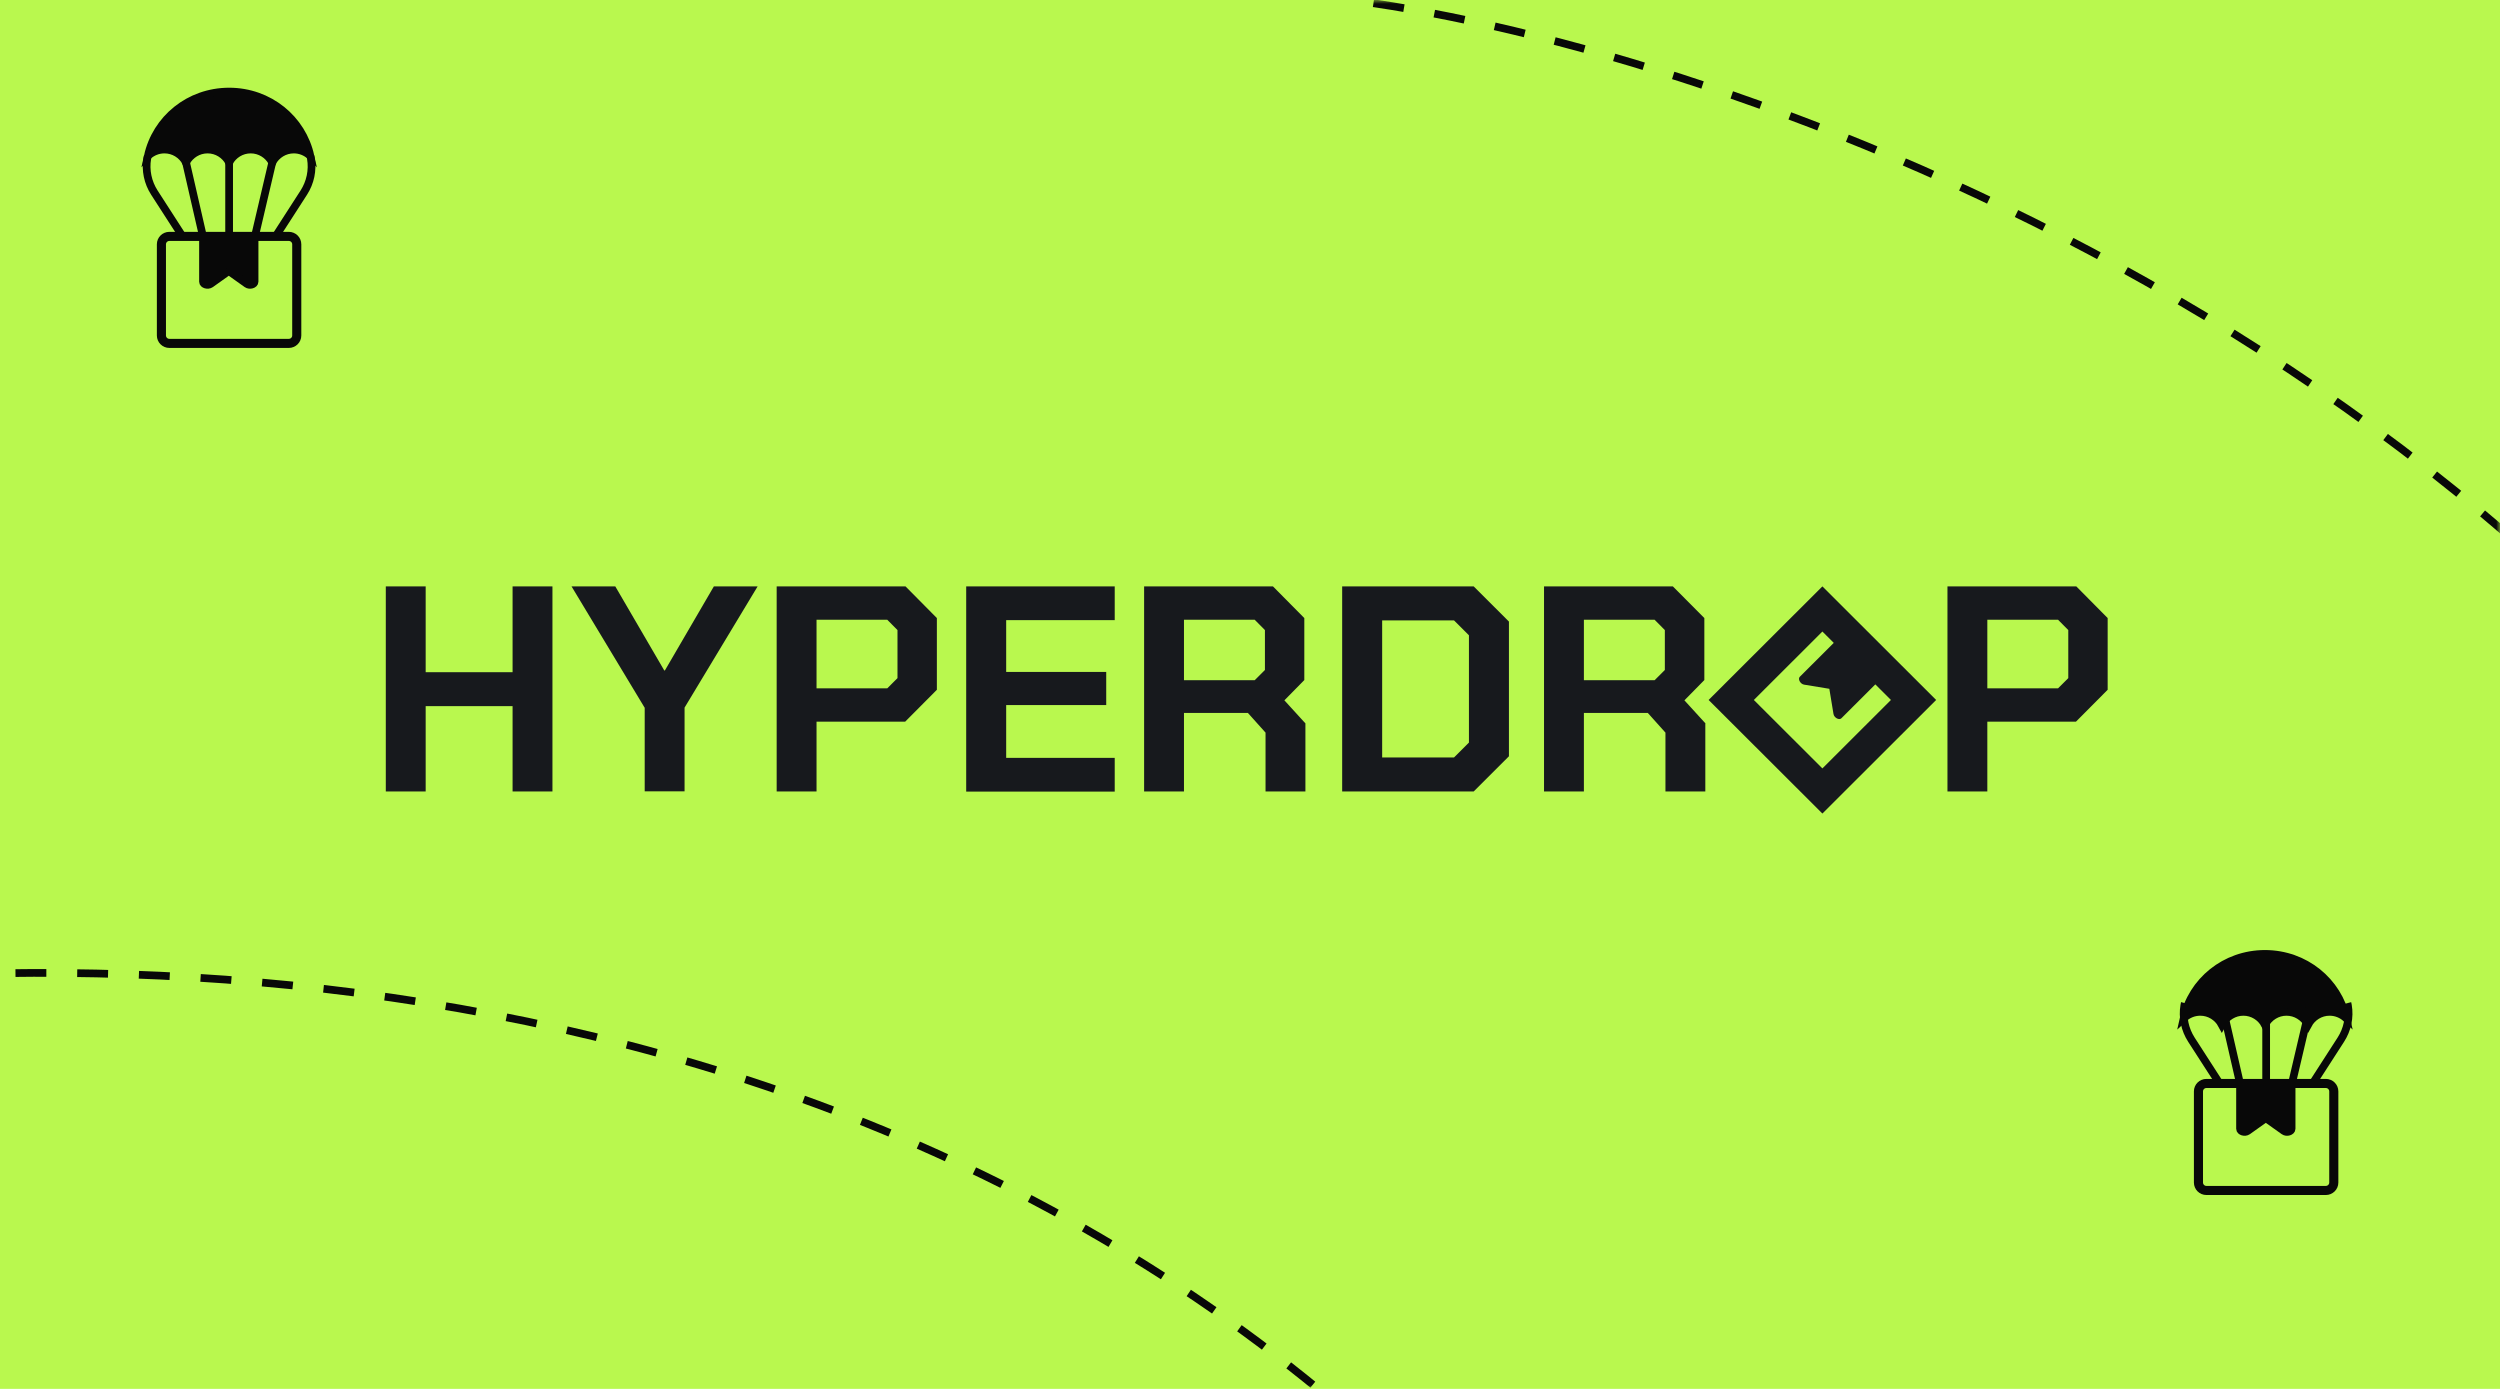 <svg width="324" height="180" viewBox="0 0 324 180" fill="none" xmlns="http://www.w3.org/2000/svg">
<g clip-path="url(#clip0_2_604)">
<path d="M0 0H324V180H0V0Z" fill="#B9F84E"/>
<mask id="mask0_2_604" style="mask-type:alpha" maskUnits="userSpaceOnUse" x="0" y="0" width="324" height="180">
<path d="M0 0H324V180H0V0Z" fill="#B9F84E"/>
</mask>
<g mask="url(#mask0_2_604)">
<path d="M29.696 11.868C34.874 11.868 39.171 15.406 40.232 20.224C39.664 19.697 38.905 19.378 38.078 19.378C36.87 19.378 35.818 20.057 35.284 21.056C34.752 20.059 33.697 19.378 32.49 19.378C31.282 19.378 30.23 20.057 29.696 21.056C29.164 20.059 28.11 19.378 26.902 19.378C25.694 19.378 24.642 20.057 24.108 21.056C23.576 20.059 22.522 19.378 21.314 19.378C20.487 19.378 19.728 19.697 19.159 20.224C20.221 15.406 24.518 11.868 29.696 11.868" fill="#080808"/>
<path d="M29.696 11.868C34.874 11.868 39.171 15.406 40.232 20.224C39.664 19.697 38.905 19.378 38.078 19.378C36.87 19.378 35.818 20.057 35.284 21.056C34.752 20.059 33.697 19.378 32.49 19.378C31.282 19.378 30.23 20.057 29.696 21.056C29.164 20.059 28.11 19.378 26.902 19.378C25.694 19.378 24.642 20.057 24.108 21.056C23.576 20.059 22.522 19.378 21.314 19.378C20.487 19.378 19.728 19.697 19.159 20.224C20.221 15.406 24.518 11.868 29.696 11.868" stroke="#080808" stroke-miterlimit="10"/>
<path d="M29.694 21.055V34.582" stroke="#080808" stroke-miterlimit="10"/>
<path d="M24.109 21.055L27.208 34.572H32.111L35.283 21.055" stroke="#080808" stroke-linecap="round" stroke-linejoin="round"/>
<path d="M40.23 20.224C40.23 20.224 40.26 20.336 40.291 20.532C40.552 22.07 40.218 23.651 39.369 24.967L33.171 34.583" stroke="#080808" stroke-miterlimit="10"/>
<path d="M19.148 20.224C19.148 20.224 19.119 20.336 19.087 20.532C18.826 22.07 19.16 23.651 20.009 24.967L26.207 34.583" stroke="#080808" stroke-miterlimit="10"/>
<path d="M37.427 30.636H21.952C21.382 30.636 20.92 31.094 20.92 31.659V43.481C20.92 44.046 21.382 44.504 21.952 44.504H37.427C37.998 44.504 38.46 44.046 38.46 43.481V31.659C38.46 31.094 37.998 30.636 37.427 30.636Z" fill="#B9F84E" stroke="#080808" stroke-width="1.18" stroke-linecap="round" stroke-linejoin="round"/>
<path d="M26.31 30.625V36.511C26.31 36.869 26.939 37.053 27.298 36.799L29.65 35.125L32.002 36.799C32.368 37.06 32.991 36.862 32.991 36.511V30.625H26.312H26.31Z" fill="#080808" stroke="#080808" stroke-miterlimit="10"/>
<path d="M293.536 123.626C298.714 123.626 303.012 127.165 304.073 131.982C303.504 131.455 302.746 131.136 301.918 131.136C300.71 131.136 299.659 131.815 299.124 132.814C298.592 131.818 297.538 131.136 296.33 131.136C295.123 131.136 294.071 131.815 293.536 132.814C293.005 131.818 291.95 131.136 290.743 131.136C289.535 131.136 288.483 131.815 287.949 132.814C287.417 131.818 286.363 131.136 285.155 131.136C284.327 131.136 283.569 131.455 283 131.982C284.061 127.165 288.359 123.626 293.536 123.626" fill="#080808"/>
<path d="M293.536 123.626C298.714 123.626 303.012 127.165 304.073 131.982C303.504 131.455 302.746 131.136 301.918 131.136C300.71 131.136 299.659 131.815 299.124 132.814C298.592 131.818 297.538 131.136 296.33 131.136C295.123 131.136 294.071 131.815 293.536 132.814C293.005 131.818 291.95 131.136 290.743 131.136C289.535 131.136 288.483 131.815 287.949 132.814C287.417 131.818 286.363 131.136 285.155 131.136C284.327 131.136 283.569 131.455 283 131.982C284.061 127.165 288.359 123.626 293.536 123.626" stroke="#080808" stroke-miterlimit="10"/>
<path d="M293.694 130.835V144.362" stroke="#080808" stroke-miterlimit="10"/>
<path d="M288.109 130.835L291.208 144.352H296.111L299.283 130.835" stroke="#080808" stroke-linecap="round" stroke-linejoin="round"/>
<path d="M304.231 130.005C304.231 130.005 304.26 130.116 304.292 130.312C304.553 131.85 304.218 133.432 303.369 134.747L297.171 144.363" stroke="#080808" stroke-miterlimit="10"/>
<path d="M283.148 130.005C283.148 130.005 283.118 130.116 283.087 130.312C282.826 131.85 283.16 133.432 284.009 134.747L290.207 144.363" stroke="#080808" stroke-miterlimit="10"/>
<path d="M301.427 140.416H285.952C285.382 140.416 284.92 140.874 284.92 141.439V153.261C284.92 153.826 285.382 154.284 285.952 154.284H301.427C301.997 154.284 302.46 153.826 302.46 153.261V141.439C302.46 140.874 301.997 140.416 301.427 140.416Z" fill="#B9F84E" stroke="#080808" stroke-width="1.18" stroke-linecap="round" stroke-linejoin="round"/>
<path d="M290.31 140.405V146.291C290.31 146.649 290.939 146.833 291.298 146.579L293.65 144.906L296.002 146.579C296.368 146.84 296.991 146.642 296.991 146.291V140.405H290.312H290.31Z" fill="#080808" stroke="#080808" stroke-miterlimit="10"/>
<path d="M178 0.417C227.342 7.73 337.447 46.92 383.138 145.173" stroke="#080808" stroke-dasharray="4 4"/>
<path d="M-77 137.021C-29.284 122.605 87.153 111.077 171.173 180.291" stroke="#080808" stroke-dasharray="4 4"/>
</g>
<g clip-path="url(#clip1_2_604)">
<path fill-rule="evenodd" clip-rule="evenodd" d="M55.167 75.996H50V102.574H55.167V91.518H66.43V102.574H71.597V75.996H66.43V87.115H55.167V75.996ZM74.07 75.996L83.538 91.707H83.553V102.558H88.72V91.707L98.188 75.996H92.517L86.168 86.895H86.09L79.741 75.996H74.07ZM100.656 75.996H117.354L121.418 80.101V89.395L117.307 93.531H105.823V102.574H100.656V75.996ZM114.991 89.207L116.314 87.885V81.658L114.991 80.321H105.823V89.207H114.991ZM144.468 75.996H125.219V102.59H144.468V98.218H130.401V91.377H143.366V87.083H130.401V80.368H144.468V75.996ZM169.181 93.767V102.574H164.014V94.947L161.73 92.399H153.444V102.574H148.277V75.996H164.975L169.039 80.101V88.137L166.456 90.763L169.197 93.767H169.181ZM153.444 88.153H162.612L163.935 86.832V81.658L162.612 80.321H153.444V88.137V88.153ZM190.99 75.996H173.945V102.574H190.99L195.558 98.013V80.557L190.99 75.996ZM190.375 96.236L188.438 98.171H179.128V80.4H188.438L190.375 82.334V96.236ZM221.009 102.574H215.842V94.947L213.558 92.399H205.272V102.574H200.105V75.996H216.803L220.883 80.101V88.137L218.3 90.763L221.041 93.767H221.009V102.574ZM205.272 88.153H214.44L215.764 86.832V81.658L214.44 80.321H205.272V88.137V88.153ZM269.088 75.996H252.391V102.574H257.557V93.531H269.041L273.153 89.395V80.101L269.088 75.996ZM268.049 87.885L266.726 89.207H257.557V80.321H266.726L268.049 81.658V87.885ZM236.182 75.996L221.438 90.716L236.182 105.436L250.926 90.716L236.182 75.996ZM227.297 90.716L236.182 81.846L237.655 83.317L233.254 87.711C232.971 87.994 233.317 88.654 233.821 88.733L237.082 89.267L237.618 92.523C237.696 93.026 238.358 93.372 238.642 93.089L243.042 88.696L245.066 90.716L236.182 99.586L227.297 90.716Z" fill="#17191D"/>
</g>
</g>
<defs>
<clipPath id="clip0_2_604">
<rect width="324" height="180" fill="white"/>
</clipPath>
<clipPath id="clip1_2_604">
<rect width="223.152" height="29.456" fill="white" transform="translate(50 76)"/>
</clipPath>
</defs>
</svg>
